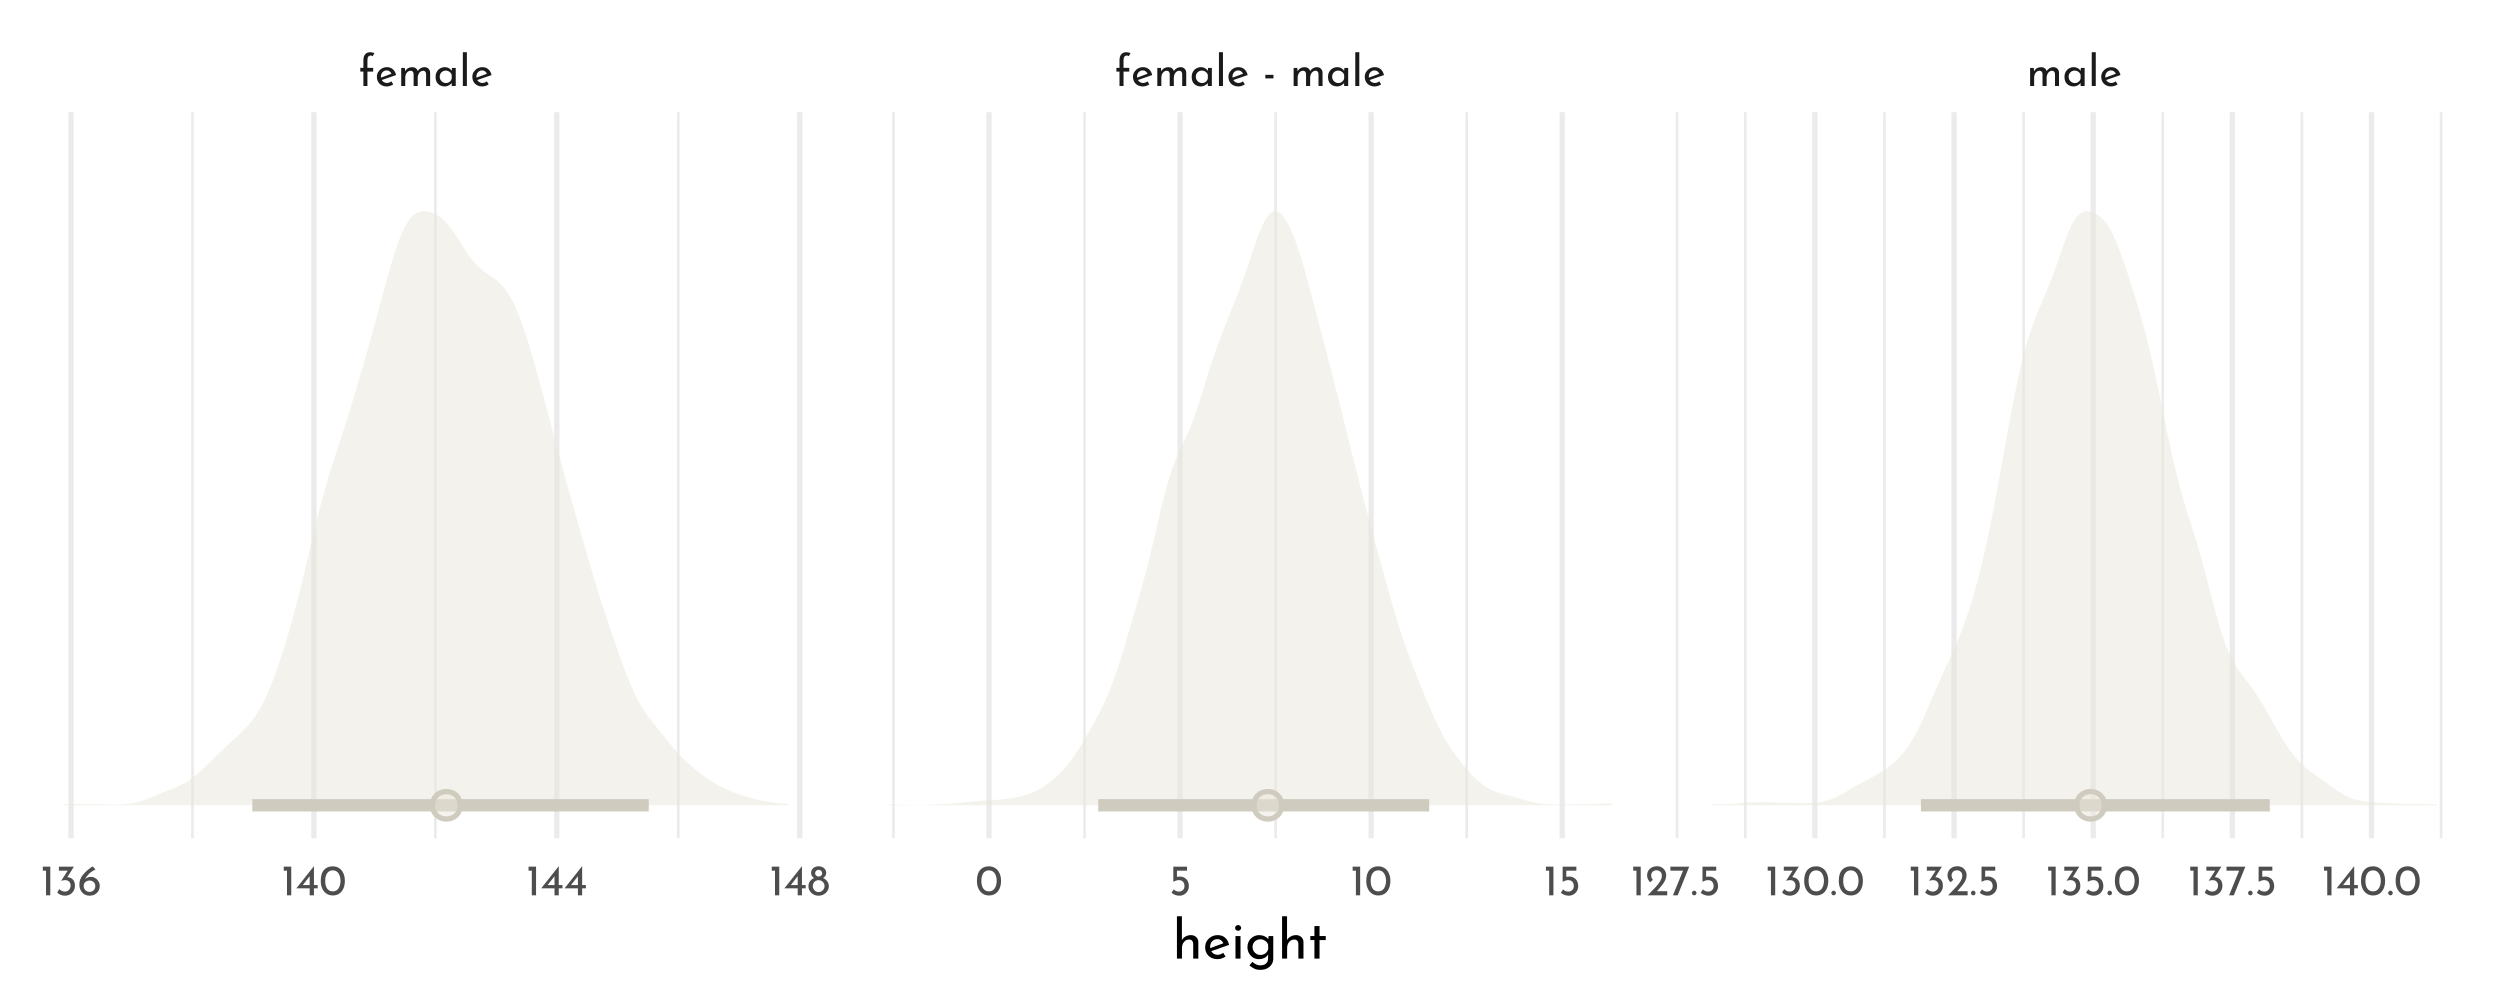 <?xml version="1.0" encoding="UTF-8"?>
<svg xmlns="http://www.w3.org/2000/svg" xmlns:xlink="http://www.w3.org/1999/xlink" width="504pt" height="201pt" viewBox="0 0 504 201" version="1.1">
<defs>
<g>
<symbol overflow="visible" id="glyph0-0">
<path style="stroke:none;" d=""/>
</symbol>
<symbol overflow="visible" id="glyph0-1">
<path style="stroke:none;" d="M 1.016 -2.906 L 0.391 -2.906 L 0.391 -3.656 L 1.016 -3.656 L 1.016 -5.188 C 1.016 -5.707 1.133 -6.109 1.375 -6.391 C 1.613 -6.672 1.961 -6.812 2.422 -6.812 C 2.555 -6.812 2.695 -6.789 2.844 -6.75 C 2.988 -6.719 3.117 -6.664 3.234 -6.594 L 2.875 -6 C 2.789 -6.094 2.664 -6.141 2.5 -6.141 C 2.281 -6.141 2.113 -6.062 2 -5.906 C 1.883 -5.758 1.828 -5.516 1.828 -5.172 L 1.828 -3.656 L 2.984 -3.656 L 2.984 -2.906 L 1.828 -2.906 L 1.828 0 L 1.016 0 Z M 1.016 -2.906 "/>
</symbol>
<symbol overflow="visible" id="glyph0-2">
<path style="stroke:none;" d="M 2.422 -0.609 C 2.723 -0.609 3.02 -0.719 3.312 -0.938 L 3.688 -0.328 C 3.488 -0.191 3.273 -0.086 3.047 -0.016 C 2.828 0.055 2.613 0.094 2.406 0.094 C 2 0.094 1.645 0.008 1.344 -0.156 C 1.039 -0.32 0.805 -0.551 0.641 -0.844 C 0.473 -1.145 0.391 -1.477 0.391 -1.844 C 0.391 -2.207 0.477 -2.535 0.656 -2.828 C 0.844 -3.117 1.086 -3.352 1.391 -3.531 C 1.703 -3.707 2.047 -3.797 2.422 -3.797 C 2.891 -3.797 3.285 -3.656 3.609 -3.375 C 3.93 -3.094 4.148 -2.703 4.266 -2.203 L 1.375 -1.203 C 1.488 -1.016 1.633 -0.867 1.812 -0.766 C 1.988 -0.66 2.191 -0.609 2.422 -0.609 Z M 2.359 -3.141 C 2.023 -3.141 1.75 -3.02 1.531 -2.781 C 1.312 -2.551 1.203 -2.254 1.203 -1.891 C 1.203 -1.805 1.207 -1.738 1.219 -1.688 L 3.328 -2.469 C 3.242 -2.664 3.117 -2.828 2.953 -2.953 C 2.797 -3.078 2.598 -3.141 2.359 -3.141 Z M 2.359 -3.141 "/>
</symbol>
<symbol overflow="visible" id="glyph0-3">
<path style="stroke:none;" d="M 5.391 -3.797 C 5.734 -3.797 6.008 -3.691 6.219 -3.484 C 6.426 -3.285 6.535 -3.023 6.547 -2.703 L 6.547 0 L 5.734 0 L 5.734 -2.406 C 5.711 -2.832 5.52 -3.055 5.156 -3.078 C 4.945 -3.078 4.758 -3.016 4.594 -2.891 C 4.426 -2.766 4.297 -2.598 4.203 -2.391 C 4.109 -2.18 4.055 -1.961 4.047 -1.734 L 4.047 0 L 3.219 0 L 3.219 -2.406 C 3.195 -2.832 3 -3.055 2.625 -3.078 C 2.414 -3.078 2.227 -3.016 2.062 -2.891 C 1.895 -2.766 1.766 -2.598 1.672 -2.391 C 1.578 -2.18 1.531 -1.957 1.531 -1.719 L 1.531 0 L 0.719 0 L 0.719 -3.641 L 1.453 -3.641 L 1.516 -2.953 C 1.648 -3.223 1.836 -3.43 2.078 -3.578 C 2.328 -3.723 2.609 -3.797 2.922 -3.797 C 3.211 -3.797 3.457 -3.723 3.656 -3.578 C 3.852 -3.441 3.984 -3.254 4.047 -3.016 C 4.203 -3.254 4.395 -3.441 4.625 -3.578 C 4.863 -3.723 5.117 -3.797 5.391 -3.797 Z M 5.391 -3.797 "/>
</symbol>
<symbol overflow="visible" id="glyph0-4">
<path style="stroke:none;" d="M 4.453 -3.641 L 4.453 0 L 3.641 0 L 3.641 -0.594 C 3.504 -0.426 3.312 -0.27 3.062 -0.125 C 2.82 0.02 2.547 0.094 2.234 0.094 C 1.891 0.094 1.578 0.02 1.297 -0.125 C 1.016 -0.281 0.789 -0.5 0.625 -0.781 C 0.469 -1.07 0.391 -1.422 0.391 -1.828 C 0.391 -2.223 0.473 -2.566 0.641 -2.859 C 0.805 -3.16 1.031 -3.391 1.312 -3.547 C 1.602 -3.711 1.922 -3.797 2.266 -3.797 C 2.578 -3.797 2.848 -3.727 3.078 -3.594 C 3.305 -3.457 3.492 -3.281 3.641 -3.062 L 3.688 -3.641 Z M 2.453 -0.594 C 2.754 -0.594 3.008 -0.676 3.219 -0.844 C 3.438 -1.008 3.578 -1.234 3.641 -1.516 L 3.641 -2.25 C 3.566 -2.5 3.414 -2.703 3.188 -2.859 C 2.969 -3.023 2.711 -3.109 2.422 -3.109 C 2.211 -3.109 2.016 -3.055 1.828 -2.953 C 1.641 -2.848 1.488 -2.695 1.375 -2.5 C 1.27 -2.312 1.219 -2.098 1.219 -1.859 C 1.219 -1.629 1.273 -1.414 1.391 -1.219 C 1.504 -1.031 1.656 -0.879 1.844 -0.766 C 2.031 -0.648 2.234 -0.594 2.453 -0.594 Z M 2.453 -0.594 "/>
</symbol>
<symbol overflow="visible" id="glyph0-5">
<path style="stroke:none;" d="M 1.531 -6.812 L 1.531 0 L 0.719 0 L 0.719 -6.812 Z M 1.531 -6.812 "/>
</symbol>
<symbol overflow="visible" id="glyph0-6">
<path style="stroke:none;" d=""/>
</symbol>
<symbol overflow="visible" id="glyph0-7">
<path style="stroke:none;" d="M 2.109 -2.25 L 2.109 -1.531 L 0.469 -1.531 L 0.469 -2.25 Z M 2.109 -2.25 "/>
</symbol>
<symbol overflow="visible" id="glyph0-8">
<path style="stroke:none;" d="M 1.984 -5.781 L 1.984 0 L 1.125 0 L 1.125 -4.969 L 0.469 -4.969 L 0.469 -5.781 Z M 1.984 -5.781 "/>
</symbol>
<symbol overflow="visible" id="glyph0-9">
<path style="stroke:none;" d="M 2.516 -3.656 C 2.961 -3.633 3.328 -3.484 3.609 -3.203 C 3.898 -2.922 4.047 -2.492 4.047 -1.922 C 4.047 -1.523 3.953 -1.176 3.766 -0.875 C 3.586 -0.57 3.344 -0.336 3.031 -0.172 C 2.719 -0.004 2.375 0.078 2 0.078 C 1.719 0.078 1.438 0.02 1.156 -0.094 C 0.875 -0.219 0.645 -0.375 0.469 -0.562 L 0.906 -1.266 C 1.02 -1.129 1.176 -1.008 1.375 -0.906 C 1.57 -0.801 1.773 -0.75 1.984 -0.75 C 2.316 -0.75 2.598 -0.859 2.828 -1.078 C 3.055 -1.305 3.172 -1.609 3.172 -1.984 C 3.172 -2.305 3.07 -2.566 2.875 -2.766 C 2.676 -2.961 2.406 -3.062 2.062 -3.062 C 1.812 -3.062 1.562 -3.016 1.312 -2.922 L 1.297 -2.969 L 2.594 -4.969 L 0.812 -4.969 L 0.812 -5.781 L 3.844 -5.781 Z M 2.516 -3.656 "/>
</symbol>
<symbol overflow="visible" id="glyph0-10">
<path style="stroke:none;" d="M 2.688 -3.719 C 2.988 -3.719 3.27 -3.633 3.531 -3.469 C 3.801 -3.312 4.02 -3.094 4.188 -2.812 C 4.352 -2.531 4.438 -2.211 4.438 -1.859 C 4.438 -1.484 4.344 -1.145 4.156 -0.844 C 3.969 -0.551 3.719 -0.32 3.406 -0.156 C 3.094 0 2.758 0.078 2.406 0.078 C 2.02 0.078 1.664 -0.016 1.344 -0.203 C 1.031 -0.398 0.781 -0.672 0.594 -1.016 C 0.414 -1.359 0.328 -1.758 0.328 -2.219 C 0.328 -2.914 0.578 -3.566 1.078 -4.172 C 1.578 -4.773 2.219 -5.332 3 -5.844 L 3.578 -5.219 C 3.047 -4.957 2.602 -4.656 2.25 -4.312 C 1.906 -3.969 1.648 -3.613 1.484 -3.25 C 1.785 -3.562 2.188 -3.719 2.688 -3.719 Z M 2.375 -0.688 C 2.707 -0.688 2.984 -0.797 3.203 -1.016 C 3.43 -1.234 3.547 -1.516 3.547 -1.859 C 3.547 -2.191 3.43 -2.461 3.203 -2.672 C 2.984 -2.879 2.707 -2.984 2.375 -2.984 C 2.164 -2.984 1.969 -2.938 1.781 -2.844 C 1.602 -2.758 1.461 -2.641 1.359 -2.484 C 1.254 -2.328 1.203 -2.16 1.203 -1.984 L 1.203 -1.828 C 1.203 -1.617 1.254 -1.426 1.359 -1.25 C 1.461 -1.082 1.602 -0.945 1.781 -0.844 C 1.969 -0.738 2.164 -0.688 2.375 -0.688 Z M 2.375 -0.688 "/>
</symbol>
<symbol overflow="visible" id="glyph0-11">
<path style="stroke:none;" d="M 4.406 -2.062 L 4.406 -1.406 L 3.656 -1.406 L 3.656 0 L 2.797 0 L 2.797 -1.406 L 0.109 -1.406 L 3.641 -5.859 L 3.656 -5.859 L 3.656 -2.062 Z M 2.797 -2.062 L 2.797 -3.859 L 1.406 -2.062 Z M 2.797 -2.062 "/>
</symbol>
<symbol overflow="visible" id="glyph0-12">
<path style="stroke:none;" d="M 2.75 0.031 C 2.27 0.031 1.848 -0.086 1.484 -0.328 C 1.117 -0.566 0.832 -0.906 0.625 -1.344 C 0.414 -1.789 0.312 -2.316 0.312 -2.922 C 0.312 -3.879 0.523 -4.609 0.953 -5.109 C 1.391 -5.609 1.988 -5.852 2.75 -5.844 C 3.219 -5.844 3.633 -5.723 4 -5.484 C 4.375 -5.254 4.66 -4.914 4.859 -4.469 C 5.066 -4.031 5.172 -3.516 5.172 -2.922 C 5.172 -2.305 5.066 -1.773 4.859 -1.328 C 4.66 -0.891 4.375 -0.551 4 -0.312 C 3.633 -0.082 3.219 0.031 2.75 0.031 Z M 2.734 -0.797 C 3.234 -0.797 3.613 -0.988 3.875 -1.375 C 4.145 -1.758 4.285 -2.281 4.297 -2.938 C 4.285 -3.57 4.145 -4.078 3.875 -4.453 C 3.613 -4.836 3.234 -5.031 2.734 -5.031 C 2.242 -5.031 1.863 -4.836 1.594 -4.453 C 1.332 -4.078 1.203 -3.566 1.203 -2.922 C 1.203 -2.266 1.332 -1.742 1.594 -1.359 C 1.863 -0.984 2.242 -0.797 2.734 -0.797 Z M 2.734 -0.797 "/>
</symbol>
<symbol overflow="visible" id="glyph0-13">
<path style="stroke:none;" d="M 0.25 -1.828 C 0.25 -2.234 0.359 -2.578 0.578 -2.859 C 0.805 -3.148 1.07 -3.359 1.375 -3.484 C 1.188 -3.609 1.039 -3.754 0.938 -3.922 C 0.832 -4.086 0.781 -4.289 0.781 -4.531 C 0.781 -4.781 0.844 -5.004 0.969 -5.203 C 1.102 -5.41 1.285 -5.57 1.516 -5.688 C 1.742 -5.801 2.004 -5.859 2.297 -5.859 C 2.578 -5.859 2.832 -5.801 3.062 -5.688 C 3.301 -5.57 3.488 -5.414 3.625 -5.219 C 3.758 -5.02 3.828 -4.801 3.828 -4.562 C 3.828 -4.312 3.773 -4.102 3.672 -3.938 C 3.566 -3.77 3.41 -3.617 3.203 -3.484 C 3.523 -3.348 3.797 -3.133 4.016 -2.844 C 4.242 -2.562 4.359 -2.223 4.359 -1.828 C 4.359 -1.492 4.266 -1.18 4.078 -0.891 C 3.898 -0.598 3.648 -0.363 3.328 -0.188 C 3.016 -0.008 2.664 0.078 2.281 0.078 C 1.906 0.078 1.562 -0.008 1.25 -0.188 C 0.938 -0.363 0.691 -0.598 0.516 -0.891 C 0.336 -1.18 0.25 -1.492 0.25 -1.828 Z M 1.594 -4.438 C 1.594 -4.25 1.664 -4.094 1.812 -3.969 C 1.957 -3.844 2.125 -3.781 2.312 -3.781 C 2.5 -3.781 2.66 -3.844 2.797 -3.969 C 2.941 -4.094 3.016 -4.25 3.016 -4.438 C 3.016 -4.633 2.945 -4.801 2.812 -4.938 C 2.676 -5.07 2.508 -5.141 2.312 -5.141 C 2.113 -5.141 1.941 -5.07 1.797 -4.938 C 1.66 -4.801 1.594 -4.633 1.594 -4.438 Z M 1.125 -1.859 C 1.125 -1.648 1.176 -1.453 1.281 -1.266 C 1.383 -1.078 1.523 -0.926 1.703 -0.812 C 1.879 -0.707 2.07 -0.656 2.281 -0.656 C 2.5 -0.656 2.703 -0.707 2.891 -0.812 C 3.078 -0.926 3.223 -1.078 3.328 -1.266 C 3.441 -1.453 3.5 -1.648 3.5 -1.859 C 3.5 -2.078 3.445 -2.273 3.344 -2.453 C 3.238 -2.641 3.094 -2.785 2.906 -2.891 C 2.719 -3.004 2.52 -3.062 2.312 -3.062 C 2.094 -3.062 1.891 -3.008 1.703 -2.906 C 1.523 -2.801 1.383 -2.656 1.281 -2.469 C 1.176 -2.281 1.125 -2.078 1.125 -1.859 Z M 1.125 -1.859 "/>
</symbol>
<symbol overflow="visible" id="glyph0-14">
<path style="stroke:none;" d="M 2.266 -3.781 C 2.641 -3.781 2.961 -3.691 3.234 -3.516 C 3.516 -3.348 3.723 -3.125 3.859 -2.844 C 4.004 -2.562 4.078 -2.242 4.078 -1.891 C 4.078 -1.523 3.992 -1.191 3.828 -0.891 C 3.66 -0.598 3.43 -0.363 3.141 -0.188 C 2.848 -0.008 2.52 0.078 2.156 0.078 C 1.852 0.078 1.555 0.02 1.266 -0.094 C 0.984 -0.207 0.754 -0.352 0.578 -0.531 L 1.031 -1.203 C 1.145 -1.066 1.297 -0.957 1.484 -0.875 C 1.68 -0.789 1.879 -0.75 2.078 -0.75 C 2.398 -0.75 2.664 -0.852 2.875 -1.062 C 3.082 -1.27 3.188 -1.535 3.188 -1.859 C 3.188 -2.223 3.086 -2.516 2.891 -2.734 C 2.703 -2.953 2.426 -3.062 2.062 -3.062 C 1.863 -3.062 1.676 -3.031 1.5 -2.969 C 1.32 -2.914 1.133 -2.836 0.938 -2.734 L 0.938 -5.781 L 3.703 -5.781 L 3.703 -4.969 L 1.672 -4.969 L 1.672 -3.719 C 1.859 -3.758 2.055 -3.781 2.266 -3.781 Z M 2.266 -3.781 "/>
</symbol>
<symbol overflow="visible" id="glyph0-15">
<path style="stroke:none;" d="M 4.422 -0.828 L 4.422 0 L 0.469 0 L 0.766 -0.297 C 1.359 -0.891 1.82 -1.367 2.156 -1.734 C 2.5 -2.109 2.781 -2.484 3 -2.859 C 3.227 -3.242 3.344 -3.602 3.344 -3.938 C 3.344 -4.301 3.234 -4.578 3.016 -4.766 C 2.805 -4.953 2.551 -5.047 2.25 -5.047 C 2.008 -5.047 1.805 -4.992 1.641 -4.891 C 1.484 -4.785 1.367 -4.656 1.297 -4.5 C 1.223 -4.352 1.188 -4.207 1.188 -4.062 C 1.188 -3.688 1.301 -3.375 1.531 -3.125 L 1.016 -2.656 C 0.816 -2.77 0.656 -2.969 0.531 -3.25 C 0.414 -3.531 0.359 -3.789 0.359 -4.031 C 0.359 -4.352 0.438 -4.656 0.594 -4.938 C 0.758 -5.219 0.992 -5.441 1.297 -5.609 C 1.609 -5.773 1.973 -5.859 2.391 -5.859 C 2.742 -5.859 3.062 -5.773 3.344 -5.609 C 3.625 -5.441 3.836 -5.219 3.984 -4.938 C 4.141 -4.656 4.219 -4.348 4.219 -4.016 C 4.219 -3.68 4.141 -3.344 3.984 -3 C 3.828 -2.664 3.629 -2.352 3.391 -2.062 C 3.16 -1.77 2.852 -1.406 2.469 -0.969 L 2.344 -0.828 Z M 4.422 -0.828 "/>
</symbol>
<symbol overflow="visible" id="glyph0-16">
<path style="stroke:none;" d="M 4.062 -5.781 L 1.734 0 L 0.781 0 L 2.812 -4.969 L 0.266 -4.969 L 0.266 -5.781 Z M 4.062 -5.781 "/>
</symbol>
<symbol overflow="visible" id="glyph0-17">
<path style="stroke:none;" d="M 0.297 -0.469 C 0.297 -0.594 0.344 -0.703 0.438 -0.797 C 0.531 -0.891 0.641 -0.938 0.766 -0.938 C 0.879 -0.938 0.984 -0.891 1.078 -0.797 C 1.172 -0.703 1.219 -0.594 1.219 -0.469 C 1.219 -0.332 1.172 -0.219 1.078 -0.125 C 0.984 -0.039 0.879 0 0.766 0 C 0.641 0 0.531 -0.039 0.438 -0.125 C 0.344 -0.219 0.297 -0.332 0.297 -0.469 Z M 0.297 -0.469 "/>
</symbol>
<symbol overflow="visible" id="glyph1-0">
<path style="stroke:none;" d=""/>
</symbol>
<symbol overflow="visible" id="glyph1-1">
<path style="stroke:none;" d="M 3.719 -4.734 C 4.145 -4.734 4.492 -4.602 4.766 -4.344 C 5.047 -4.094 5.191 -3.766 5.203 -3.359 L 5.203 0 L 4.172 0 L 4.172 -3.016 C 4.148 -3.273 4.07 -3.477 3.938 -3.625 C 3.801 -3.77 3.594 -3.844 3.312 -3.844 C 3.051 -3.844 2.812 -3.77 2.594 -3.625 C 2.383 -3.477 2.219 -3.273 2.094 -3.016 C 1.969 -2.754 1.906 -2.461 1.906 -2.141 L 1.906 0 L 0.891 0 L 0.891 -8.531 L 1.891 -8.531 L 1.891 -3.734 C 2.055 -4.035 2.301 -4.273 2.625 -4.453 C 2.945 -4.641 3.312 -4.734 3.719 -4.734 Z M 3.719 -4.734 "/>
</symbol>
<symbol overflow="visible" id="glyph1-2">
<path style="stroke:none;" d="M 3.031 -0.766 C 3.406 -0.766 3.773 -0.898 4.141 -1.172 L 4.609 -0.406 C 4.367 -0.25 4.109 -0.125 3.828 -0.031 C 3.547 0.062 3.27 0.109 3 0.109 C 2.5 0.109 2.055 0.004 1.672 -0.203 C 1.297 -0.41 1.004 -0.695 0.797 -1.062 C 0.598 -1.426 0.5 -1.844 0.5 -2.312 C 0.5 -2.758 0.609 -3.164 0.828 -3.531 C 1.055 -3.906 1.363 -4.195 1.75 -4.406 C 2.133 -4.625 2.562 -4.734 3.031 -4.734 C 3.625 -4.734 4.117 -4.562 4.516 -4.219 C 4.91 -3.875 5.18 -3.391 5.328 -2.766 L 1.734 -1.5 C 1.859 -1.27 2.031 -1.086 2.25 -0.953 C 2.477 -0.828 2.738 -0.766 3.031 -0.766 Z M 2.953 -3.922 C 2.535 -3.922 2.188 -3.773 1.906 -3.484 C 1.633 -3.191 1.5 -2.816 1.5 -2.359 C 1.5 -2.254 1.504 -2.172 1.516 -2.109 L 4.172 -3.094 C 4.055 -3.344 3.898 -3.539 3.703 -3.688 C 3.504 -3.844 3.254 -3.922 2.953 -3.922 Z M 2.953 -3.922 "/>
</symbol>
<symbol overflow="visible" id="glyph1-3">
<path style="stroke:none;" d="M 1.906 -4.547 L 1.906 0 L 0.891 0 L 0.891 -4.547 Z M 0.812 -6.188 C 0.812 -6.344 0.875 -6.477 1 -6.594 C 1.125 -6.707 1.266 -6.766 1.422 -6.766 C 1.586 -6.766 1.727 -6.707 1.844 -6.594 C 1.969 -6.477 2.031 -6.344 2.031 -6.188 C 2.031 -6.02 1.969 -5.879 1.844 -5.766 C 1.727 -5.66 1.586 -5.609 1.422 -5.609 C 1.266 -5.609 1.125 -5.66 1 -5.766 C 0.875 -5.879 0.812 -6.02 0.812 -6.188 Z M 0.812 -6.188 "/>
</symbol>
<symbol overflow="visible" id="glyph1-4">
<path style="stroke:none;" d="M 5.703 -4.547 L 5.703 0.031 C 5.703 0.445 5.594 0.82 5.375 1.156 C 5.164 1.5 4.863 1.77 4.469 1.969 C 4.082 2.164 3.625 2.266 3.094 2.266 C 2.625 2.266 2.223 2.188 1.891 2.031 C 1.555 1.875 1.223 1.648 0.891 1.359 L 1.5 0.656 C 1.75 0.883 2 1.055 2.25 1.172 C 2.5 1.297 2.77 1.359 3.062 1.359 C 3.57 1.359 3.961 1.238 4.234 1 C 4.516 0.758 4.656 0.43 4.656 0.016 L 4.672 -0.844 C 4.504 -0.551 4.254 -0.316 3.922 -0.141 C 3.598 0.023 3.227 0.109 2.812 0.109 C 2.383 0.109 1.992 0.004 1.641 -0.203 C 1.297 -0.422 1.02 -0.711 0.812 -1.078 C 0.602 -1.441 0.5 -1.848 0.5 -2.297 C 0.5 -2.754 0.602 -3.172 0.812 -3.547 C 1.031 -3.922 1.32 -4.211 1.688 -4.422 C 2.062 -4.629 2.457 -4.734 2.875 -4.734 C 3.258 -4.734 3.613 -4.656 3.938 -4.5 C 4.27 -4.352 4.52 -4.16 4.688 -3.922 L 4.766 -4.547 Z M 3.109 -0.734 C 3.492 -0.734 3.828 -0.836 4.109 -1.047 C 4.398 -1.266 4.586 -1.547 4.672 -1.891 L 4.672 -2.797 C 4.566 -3.117 4.367 -3.379 4.078 -3.578 C 3.797 -3.785 3.473 -3.891 3.109 -3.891 C 2.66 -3.891 2.285 -3.742 1.984 -3.453 C 1.68 -3.16 1.531 -2.785 1.531 -2.328 C 1.531 -2.035 1.598 -1.77 1.734 -1.531 C 1.879 -1.289 2.07 -1.098 2.312 -0.953 C 2.551 -0.805 2.816 -0.734 3.109 -0.734 Z M 3.109 -0.734 "/>
</symbol>
<symbol overflow="visible" id="glyph1-5">
<path style="stroke:none;" d="M 2.359 -6.562 L 2.359 -4.547 L 3.609 -4.547 L 3.609 -3.734 L 2.359 -3.734 L 2.359 0 L 1.328 0 L 1.328 -3.734 L 0.5 -3.734 L 0.5 -4.547 L 1.328 -4.547 L 1.328 -6.562 Z M 2.359 -6.562 "/>
</symbol>
</g>
<clipPath id="clip1">
  <path d="M 38 22.625 L 40 22.625 L 40 169 L 38 169 Z M 38 22.625 "/>
</clipPath>
<clipPath id="clip2">
  <path d="M 87 22.625 L 89 22.625 L 89 169 L 87 169 Z M 87 22.625 "/>
</clipPath>
<clipPath id="clip3">
  <path d="M 136 22.625 L 138 22.625 L 138 169 L 136 169 Z M 136 22.625 "/>
</clipPath>
<clipPath id="clip4">
  <path d="M 13 22.625 L 15 22.625 L 15 169 L 13 169 Z M 13 22.625 "/>
</clipPath>
<clipPath id="clip5">
  <path d="M 62 22.625 L 64 22.625 L 64 169 L 62 169 Z M 62 22.625 "/>
</clipPath>
<clipPath id="clip6">
  <path d="M 111 22.625 L 113 22.625 L 113 169 L 111 169 Z M 111 22.625 "/>
</clipPath>
<clipPath id="clip7">
  <path d="M 160 22.625 L 162 22.625 L 162 169 L 160 169 Z M 160 22.625 "/>
</clipPath>
<clipPath id="clip8">
  <path d="M 179 22.625 L 181 22.625 L 181 169 L 179 169 Z M 179 22.625 "/>
</clipPath>
<clipPath id="clip9">
  <path d="M 218 22.625 L 219 22.625 L 219 169 L 218 169 Z M 218 22.625 "/>
</clipPath>
<clipPath id="clip10">
  <path d="M 256 22.625 L 258 22.625 L 258 169 L 256 169 Z M 256 22.625 "/>
</clipPath>
<clipPath id="clip11">
  <path d="M 295 22.625 L 296 22.625 L 296 169 L 295 169 Z M 295 22.625 "/>
</clipPath>
<clipPath id="clip12">
  <path d="M 198 22.625 L 200 22.625 L 200 169 L 198 169 Z M 198 22.625 "/>
</clipPath>
<clipPath id="clip13">
  <path d="M 237 22.625 L 239 22.625 L 239 169 L 237 169 Z M 237 22.625 "/>
</clipPath>
<clipPath id="clip14">
  <path d="M 275 22.625 L 277 22.625 L 277 169 L 275 169 Z M 275 22.625 "/>
</clipPath>
<clipPath id="clip15">
  <path d="M 314 22.625 L 316 22.625 L 316 169 L 314 169 Z M 314 22.625 "/>
</clipPath>
<clipPath id="clip16">
  <path d="M 351 22.625 L 353 22.625 L 353 169 L 351 169 Z M 351 22.625 "/>
</clipPath>
<clipPath id="clip17">
  <path d="M 379 22.625 L 381 22.625 L 381 169 L 379 169 Z M 379 22.625 "/>
</clipPath>
<clipPath id="clip18">
  <path d="M 407 22.625 L 409 22.625 L 409 169 L 407 169 Z M 407 22.625 "/>
</clipPath>
<clipPath id="clip19">
  <path d="M 435 22.625 L 437 22.625 L 437 169 L 435 169 Z M 435 22.625 "/>
</clipPath>
<clipPath id="clip20">
  <path d="M 463 22.625 L 465 22.625 L 465 169 L 463 169 Z M 463 22.625 "/>
</clipPath>
<clipPath id="clip21">
  <path d="M 491 22.625 L 493 22.625 L 493 169 L 491 169 Z M 491 22.625 "/>
</clipPath>
<clipPath id="clip22">
  <path d="M 337.828 22.625 L 339 22.625 L 339 169 L 337.828 169 Z M 337.828 22.625 "/>
</clipPath>
<clipPath id="clip23">
  <path d="M 365 22.625 L 367 22.625 L 367 169 L 365 169 Z M 365 22.625 "/>
</clipPath>
<clipPath id="clip24">
  <path d="M 393 22.625 L 395 22.625 L 395 169 L 393 169 Z M 393 22.625 "/>
</clipPath>
<clipPath id="clip25">
  <path d="M 421 22.625 L 423 22.625 L 423 169 L 421 169 Z M 421 22.625 "/>
</clipPath>
<clipPath id="clip26">
  <path d="M 449 22.625 L 451 22.625 L 451 169 L 449 169 Z M 449 22.625 "/>
</clipPath>
<clipPath id="clip27">
  <path d="M 477 22.625 L 479 22.625 L 479 169 L 477 169 Z M 477 22.625 "/>
</clipPath>
</defs>
<g id="surface1010">
<rect x="0" y="0" width="504" height="201" style="fill:rgb(100%,100%,100%);fill-opacity:1;stroke:none;"/>
<g clip-path="url(#clip1)" clip-rule="nonzero">
<path style="fill:none;stroke-width:0.533;stroke-linecap:butt;stroke-linejoin:round;stroke:rgb(92.157%,92.157%,92.157%);stroke-opacity:1;stroke-miterlimit:10;" d="M 38.801 169 L 38.801 22.625 "/>
</g>
<g clip-path="url(#clip2)" clip-rule="nonzero">
<path style="fill:none;stroke-width:0.533;stroke-linecap:butt;stroke-linejoin:round;stroke:rgb(92.157%,92.157%,92.157%);stroke-opacity:1;stroke-miterlimit:10;" d="M 87.77 169 L 87.77 22.625 "/>
</g>
<g clip-path="url(#clip3)" clip-rule="nonzero">
<path style="fill:none;stroke-width:0.533;stroke-linecap:butt;stroke-linejoin:round;stroke:rgb(92.157%,92.157%,92.157%);stroke-opacity:1;stroke-miterlimit:10;" d="M 136.742 169 L 136.742 22.625 "/>
</g>
<g clip-path="url(#clip4)" clip-rule="nonzero">
<path style="fill:none;stroke-width:1.067;stroke-linecap:butt;stroke-linejoin:round;stroke:rgb(92.157%,92.157%,92.157%);stroke-opacity:1;stroke-miterlimit:10;" d="M 14.312 169 L 14.312 22.625 "/>
</g>
<g clip-path="url(#clip5)" clip-rule="nonzero">
<path style="fill:none;stroke-width:1.067;stroke-linecap:butt;stroke-linejoin:round;stroke:rgb(92.157%,92.157%,92.157%);stroke-opacity:1;stroke-miterlimit:10;" d="M 63.285 169 L 63.285 22.625 "/>
</g>
<g clip-path="url(#clip6)" clip-rule="nonzero">
<path style="fill:none;stroke-width:1.067;stroke-linecap:butt;stroke-linejoin:round;stroke:rgb(92.157%,92.157%,92.157%);stroke-opacity:1;stroke-miterlimit:10;" d="M 112.254 169 L 112.254 22.625 "/>
</g>
<g clip-path="url(#clip7)" clip-rule="nonzero">
<path style="fill:none;stroke-width:1.067;stroke-linecap:butt;stroke-linejoin:round;stroke:rgb(92.157%,92.157%,92.157%);stroke-opacity:1;stroke-miterlimit:10;" d="M 161.227 169 L 161.227 22.625 "/>
</g>
<path style=" stroke:none;fill-rule:nonzero;fill:rgb(91.373%,89.804%,85.098%);fill-opacity:0.502;" d="M 12.785 162.133 L 13.074 162.129 L 13.367 162.125 L 13.66 162.125 L 14.246 162.117 L 15.121 162.117 L 15.414 162.113 L 16.875 162.113 L 17.168 162.117 L 17.75 162.117 L 18.043 162.121 L 18.336 162.121 L 18.629 162.125 L 18.918 162.125 L 19.504 162.133 L 19.797 162.141 L 20.09 162.145 L 20.379 162.148 L 20.965 162.164 L 21.258 162.168 L 21.551 162.176 L 21.84 162.18 L 22.133 162.184 L 22.426 162.191 L 22.719 162.191 L 23.008 162.195 L 23.301 162.195 L 23.594 162.191 L 24.18 162.176 L 24.469 162.164 L 24.762 162.148 L 25.055 162.129 L 25.348 162.105 L 25.641 162.078 L 25.93 162.043 L 26.516 161.957 L 26.809 161.906 L 27.102 161.848 L 27.391 161.781 L 27.684 161.711 L 27.977 161.633 L 28.27 161.551 L 28.562 161.461 L 28.852 161.367 L 29.145 161.266 L 29.438 161.16 L 29.73 161.051 L 30.023 160.938 L 30.312 160.824 L 30.605 160.703 L 30.898 160.586 L 31.191 160.465 L 31.484 160.34 L 31.773 160.219 L 32.359 159.977 L 32.945 159.742 L 33.234 159.625 L 33.527 159.508 L 34.113 159.281 L 34.406 159.164 L 34.695 159.047 L 34.988 158.93 L 35.281 158.809 L 35.574 158.684 L 35.867 158.555 L 36.156 158.418 L 36.449 158.273 L 36.742 158.125 L 37.035 157.965 L 37.324 157.801 L 37.617 157.625 L 37.91 157.438 L 38.203 157.242 L 38.496 157.035 L 38.785 156.82 L 39.078 156.598 L 39.371 156.367 L 39.664 156.125 L 39.957 155.875 L 40.246 155.617 L 40.539 155.355 L 40.832 155.09 L 41.125 154.816 L 41.418 154.539 L 41.707 154.258 L 42.293 153.688 L 42.879 153.109 L 43.168 152.82 L 43.461 152.535 L 43.754 152.246 L 44.34 151.676 L 44.629 151.395 L 45.215 150.84 L 45.508 150.566 L 45.801 150.297 L 46.09 150.027 L 46.383 149.758 L 46.676 149.496 L 47.262 148.965 L 47.551 148.699 L 47.844 148.434 L 48.137 148.164 L 48.43 147.887 L 48.723 147.605 L 49.012 147.32 L 49.305 147.023 L 49.598 146.715 L 49.891 146.395 L 50.18 146.055 L 50.473 145.703 L 50.766 145.336 L 51.059 144.945 L 51.352 144.535 L 51.641 144.102 L 51.934 143.645 L 52.227 143.16 L 52.52 142.652 L 52.812 142.113 L 53.102 141.551 L 53.395 140.961 L 53.688 140.34 L 53.98 139.691 L 54.273 139.012 L 54.562 138.309 L 54.855 137.574 L 55.148 136.816 L 55.441 136.035 L 55.734 135.227 L 56.023 134.395 L 56.316 133.539 L 56.609 132.66 L 56.902 131.758 L 57.195 130.836 L 57.484 129.891 L 57.777 128.926 L 58.07 127.941 L 58.363 126.93 L 58.656 125.898 L 58.945 124.844 L 59.238 123.77 L 59.531 122.672 L 59.824 121.555 L 60.117 120.414 L 60.406 119.254 L 60.699 118.074 L 60.992 116.879 L 61.285 115.672 L 61.578 114.453 L 61.867 113.223 L 62.453 110.754 L 62.746 109.523 L 63.039 108.297 L 63.328 107.086 L 63.621 105.883 L 63.914 104.699 L 64.207 103.539 L 64.496 102.402 L 64.789 101.293 L 65.082 100.207 L 65.375 99.145 L 65.668 98.113 L 65.957 97.102 L 66.25 96.117 L 66.543 95.16 L 66.836 94.219 L 67.129 93.293 L 67.418 92.379 L 67.711 91.473 L 68.59 88.789 L 68.879 87.895 L 69.172 86.996 L 69.465 86.086 L 69.758 85.172 L 70.051 84.25 L 70.34 83.316 L 70.633 82.375 L 70.926 81.418 L 71.219 80.457 L 71.512 79.484 L 71.801 78.504 L 72.094 77.516 L 72.387 76.52 L 72.68 75.52 L 72.973 74.508 L 73.262 73.492 L 73.555 72.469 L 73.848 71.441 L 74.141 70.406 L 74.434 69.367 L 74.723 68.32 L 75.016 67.266 L 75.309 66.203 L 75.602 65.137 L 75.895 64.066 L 76.184 62.988 L 76.477 61.91 L 77.062 59.746 L 77.355 58.668 L 77.645 57.598 L 77.938 56.535 L 78.23 55.488 L 78.523 54.457 L 78.812 53.449 L 79.105 52.469 L 79.398 51.523 L 79.691 50.609 L 79.984 49.734 L 80.273 48.902 L 80.566 48.113 L 80.859 47.383 L 81.152 46.707 L 81.445 46.086 L 81.734 45.516 L 82.027 45.004 L 82.32 44.547 L 82.613 44.141 L 82.906 43.793 L 83.195 43.5 L 83.488 43.254 L 83.781 43.051 L 84.074 42.891 L 84.367 42.766 L 84.656 42.676 L 84.949 42.617 L 85.242 42.59 L 85.535 42.586 L 85.828 42.602 L 86.117 42.637 L 86.41 42.695 L 86.703 42.766 L 86.996 42.855 L 87.289 42.965 L 87.578 43.09 L 87.871 43.234 L 88.164 43.398 L 88.457 43.582 L 88.75 43.785 L 89.039 44.012 L 89.332 44.266 L 89.625 44.543 L 89.918 44.844 L 90.211 45.168 L 90.5 45.516 L 90.793 45.883 L 91.086 46.277 L 91.379 46.688 L 91.668 47.117 L 91.961 47.559 L 92.254 48.012 L 92.547 48.469 L 92.84 48.93 L 93.129 49.391 L 93.422 49.852 L 93.715 50.301 L 94.008 50.742 L 94.301 51.168 L 94.59 51.582 L 94.883 51.98 L 95.176 52.359 L 95.469 52.715 L 95.762 53.051 L 96.051 53.367 L 96.344 53.66 L 96.637 53.941 L 96.93 54.199 L 97.223 54.445 L 97.512 54.672 L 97.805 54.891 L 98.098 55.098 L 98.391 55.301 L 98.684 55.496 L 98.973 55.695 L 99.266 55.895 L 99.559 56.102 L 99.852 56.32 L 100.145 56.551 L 100.434 56.797 L 100.727 57.059 L 101.02 57.348 L 101.312 57.656 L 101.605 58 L 101.895 58.375 L 102.188 58.781 L 102.48 59.219 L 102.773 59.695 L 103.066 60.207 L 103.355 60.754 L 103.648 61.352 L 103.941 61.984 L 104.234 62.656 L 104.527 63.367 L 104.816 64.113 L 105.109 64.895 L 105.402 65.707 L 105.695 66.562 L 105.984 67.445 L 106.277 68.359 L 106.57 69.297 L 106.863 70.258 L 107.156 71.242 L 107.445 72.246 L 107.738 73.273 L 108.031 74.312 L 108.324 75.367 L 108.617 76.43 L 108.906 77.508 L 109.199 78.59 L 109.492 79.68 L 109.785 80.777 L 110.078 81.879 L 110.367 82.984 L 110.66 84.086 L 111.246 86.297 L 111.539 87.398 L 111.828 88.496 L 112.121 89.59 L 112.414 90.68 L 112.707 91.762 L 113 92.84 L 113.289 93.914 L 113.582 94.98 L 113.875 96.043 L 114.168 97.098 L 114.461 98.148 L 114.75 99.191 L 115.043 100.234 L 115.336 101.273 L 115.629 102.309 L 115.922 103.34 L 116.211 104.371 L 116.504 105.398 L 116.797 106.43 L 117.383 108.477 L 117.672 109.5 L 117.965 110.516 L 118.258 111.527 L 118.551 112.535 L 118.844 113.535 L 119.133 114.527 L 119.426 115.512 L 119.719 116.484 L 120.012 117.449 L 120.301 118.398 L 120.594 119.336 L 120.887 120.266 L 121.18 121.184 L 121.473 122.09 L 121.762 122.984 L 122.055 123.871 L 122.348 124.746 L 122.641 125.617 L 122.934 126.48 L 123.223 127.34 L 123.516 128.195 L 123.809 129.043 L 124.102 129.887 L 124.395 130.723 L 124.684 131.555 L 124.977 132.379 L 125.27 133.195 L 125.562 134 L 125.855 134.793 L 126.145 135.566 L 126.438 136.324 L 126.73 137.059 L 127.023 137.77 L 127.316 138.457 L 127.605 139.121 L 127.898 139.754 L 128.191 140.359 L 128.484 140.934 L 128.777 141.48 L 129.066 142 L 129.359 142.492 L 129.652 142.965 L 129.945 143.414 L 130.238 143.844 L 130.527 144.254 L 130.82 144.648 L 131.113 145.035 L 131.406 145.414 L 131.699 145.781 L 131.988 146.148 L 132.574 146.875 L 132.867 147.234 L 133.156 147.598 L 133.449 147.957 L 133.742 148.32 L 134.328 149.039 L 134.617 149.398 L 135.203 150.109 L 135.496 150.457 L 135.789 150.801 L 136.078 151.137 L 136.371 151.469 L 136.664 151.793 L 136.957 152.109 L 137.25 152.418 L 137.539 152.719 L 137.832 153.012 L 138.125 153.301 L 138.418 153.578 L 138.711 153.852 L 139 154.117 L 139.293 154.379 L 139.586 154.633 L 139.879 154.883 L 140.172 155.125 L 140.461 155.367 L 140.754 155.602 L 141.34 156.055 L 141.633 156.273 L 141.922 156.488 L 142.508 156.902 L 143.094 157.293 L 143.383 157.48 L 143.676 157.66 L 143.969 157.836 L 144.262 158.008 L 144.555 158.172 L 144.844 158.332 L 145.137 158.488 L 145.43 158.637 L 145.723 158.781 L 146.016 158.922 L 146.305 159.055 L 146.598 159.188 L 146.891 159.316 L 147.184 159.438 L 147.473 159.559 L 147.766 159.676 L 148.059 159.785 L 148.352 159.898 L 148.645 160.004 L 148.934 160.105 L 149.227 160.207 L 149.812 160.402 L 150.105 160.496 L 150.395 160.586 L 151.273 160.844 L 151.566 160.922 L 151.855 161 L 152.148 161.078 L 152.441 161.152 L 153.027 161.293 L 153.316 161.359 L 153.609 161.422 L 154.195 161.539 L 154.488 161.594 L 154.777 161.645 L 155.07 161.691 L 155.656 161.777 L 155.949 161.816 L 156.238 161.852 L 156.824 161.914 L 157.117 161.941 L 157.41 161.965 L 157.699 161.988 L 157.992 162.008 L 158.285 162.031 L 158.578 162.047 L 158.871 162.066 L 158.871 162.348 L 12.785 162.348 Z M 12.785 162.133 "/>
<path style="fill:none;stroke-width:2.488;stroke-linecap:butt;stroke-linejoin:round;stroke:rgb(81.176%,79.608%,74.902%);stroke-opacity:1;stroke-miterlimit:10;" d="M 50.867 162.348 L 130.789 162.348 "/>
<path style="fill-rule:nonzero;fill:rgb(91.373%,89.804%,85.098%);fill-opacity:0.502;stroke-width:1.063;stroke-linecap:round;stroke-linejoin:round;stroke:rgb(81.176%,79.608%,74.902%);stroke-opacity:1;stroke-miterlimit:10;" d="M 92.758 162.348 C 92.758 166.039 87.215 166.039 87.215 162.348 C 87.215 158.652 92.758 158.652 92.758 162.348 "/>
<g clip-path="url(#clip8)" clip-rule="nonzero">
<path style="fill:none;stroke-width:0.533;stroke-linecap:butt;stroke-linejoin:round;stroke:rgb(92.157%,92.157%,92.157%);stroke-opacity:1;stroke-miterlimit:10;" d="M 180.125 169 L 180.125 22.625 "/>
</g>
<g clip-path="url(#clip9)" clip-rule="nonzero">
<path style="fill:none;stroke-width:0.533;stroke-linecap:butt;stroke-linejoin:round;stroke:rgb(92.157%,92.157%,92.157%);stroke-opacity:1;stroke-miterlimit:10;" d="M 218.645 169 L 218.645 22.625 "/>
</g>
<g clip-path="url(#clip10)" clip-rule="nonzero">
<path style="fill:none;stroke-width:0.533;stroke-linecap:butt;stroke-linejoin:round;stroke:rgb(92.157%,92.157%,92.157%);stroke-opacity:1;stroke-miterlimit:10;" d="M 257.164 169 L 257.164 22.625 "/>
</g>
<g clip-path="url(#clip11)" clip-rule="nonzero">
<path style="fill:none;stroke-width:0.533;stroke-linecap:butt;stroke-linejoin:round;stroke:rgb(92.157%,92.157%,92.157%);stroke-opacity:1;stroke-miterlimit:10;" d="M 295.684 169 L 295.684 22.625 "/>
</g>
<g clip-path="url(#clip12)" clip-rule="nonzero">
<path style="fill:none;stroke-width:1.067;stroke-linecap:butt;stroke-linejoin:round;stroke:rgb(92.157%,92.157%,92.157%);stroke-opacity:1;stroke-miterlimit:10;" d="M 199.383 169 L 199.383 22.625 "/>
</g>
<g clip-path="url(#clip13)" clip-rule="nonzero">
<path style="fill:none;stroke-width:1.067;stroke-linecap:butt;stroke-linejoin:round;stroke:rgb(92.157%,92.157%,92.157%);stroke-opacity:1;stroke-miterlimit:10;" d="M 237.902 169 L 237.902 22.625 "/>
</g>
<g clip-path="url(#clip14)" clip-rule="nonzero">
<path style="fill:none;stroke-width:1.067;stroke-linecap:butt;stroke-linejoin:round;stroke:rgb(92.157%,92.157%,92.157%);stroke-opacity:1;stroke-miterlimit:10;" d="M 276.422 169 L 276.422 22.625 "/>
</g>
<g clip-path="url(#clip15)" clip-rule="nonzero">
<path style="fill:none;stroke-width:1.067;stroke-linecap:butt;stroke-linejoin:round;stroke:rgb(92.157%,92.157%,92.157%);stroke-opacity:1;stroke-miterlimit:10;" d="M 314.941 169 L 314.941 22.625 "/>
</g>
<path style=" stroke:none;fill-rule:nonzero;fill:rgb(91.373%,89.804%,85.098%);fill-opacity:0.502;" d="M 178.957 162.176 L 179.25 162.176 L 179.543 162.18 L 179.832 162.184 L 180.125 162.188 L 181.004 162.211 L 181.293 162.219 L 181.586 162.23 L 181.879 162.238 L 182.172 162.25 L 182.465 162.258 L 182.754 162.266 L 183.34 162.281 L 183.633 162.285 L 183.926 162.293 L 184.215 162.297 L 185.387 162.297 L 185.676 162.293 L 185.969 162.285 L 186.262 162.281 L 186.555 162.27 L 186.848 162.262 L 187.137 162.25 L 188.016 162.215 L 188.309 162.199 L 188.598 162.184 L 189.184 162.152 L 189.477 162.133 L 189.766 162.117 L 190.059 162.102 L 190.645 162.062 L 190.938 162.047 L 191.227 162.027 L 191.812 161.988 L 192.105 161.965 L 192.398 161.945 L 192.688 161.922 L 192.98 161.895 L 193.273 161.871 L 193.859 161.816 L 194.148 161.785 L 195.32 161.66 L 195.609 161.625 L 196.488 161.531 L 196.781 161.504 L 197.07 161.477 L 197.949 161.406 L 198.242 161.387 L 198.531 161.371 L 198.824 161.352 L 199.117 161.336 L 199.41 161.324 L 199.703 161.309 L 199.992 161.293 L 200.871 161.246 L 201.164 161.223 L 201.453 161.203 L 201.746 161.18 L 202.039 161.152 L 202.625 161.09 L 202.914 161.055 L 203.207 161.016 L 203.793 160.93 L 204.082 160.883 L 204.668 160.781 L 205.254 160.664 L 205.543 160.598 L 205.836 160.527 L 206.129 160.453 L 206.422 160.375 L 206.715 160.289 L 207.004 160.199 L 207.297 160.102 L 207.59 159.996 L 207.883 159.879 L 208.176 159.758 L 208.465 159.629 L 208.758 159.492 L 209.051 159.348 L 209.344 159.191 L 209.637 159.031 L 209.926 158.859 L 210.219 158.68 L 210.512 158.492 L 210.805 158.297 L 211.098 158.094 L 211.387 157.883 L 211.68 157.664 L 211.973 157.438 L 212.266 157.199 L 212.559 156.953 L 212.848 156.699 L 213.141 156.434 L 213.434 156.156 L 213.727 155.871 L 214.02 155.57 L 214.309 155.258 L 214.602 154.93 L 214.895 154.59 L 215.188 154.234 L 215.48 153.863 L 215.77 153.48 L 216.062 153.082 L 216.355 152.668 L 216.648 152.246 L 216.941 151.809 L 217.23 151.359 L 217.523 150.898 L 217.816 150.43 L 218.109 149.953 L 218.398 149.469 L 218.691 148.977 L 218.984 148.48 L 219.277 147.98 L 219.57 147.473 L 219.859 146.961 L 220.152 146.445 L 220.445 145.922 L 220.738 145.391 L 221.031 144.852 L 221.32 144.305 L 221.613 143.746 L 221.906 143.168 L 222.199 142.574 L 222.492 141.965 L 222.781 141.332 L 223.074 140.676 L 223.367 139.996 L 223.66 139.289 L 223.953 138.555 L 224.242 137.793 L 224.535 136.996 L 224.828 136.172 L 225.121 135.32 L 225.414 134.441 L 225.703 133.539 L 225.996 132.617 L 226.289 131.676 L 226.582 130.715 L 226.875 129.742 L 227.164 128.762 L 227.457 127.773 L 227.75 126.781 L 228.336 124.789 L 228.625 123.789 L 228.918 122.785 L 229.211 121.777 L 229.504 120.762 L 229.797 119.734 L 230.086 118.695 L 230.379 117.641 L 230.672 116.562 L 230.965 115.465 L 231.254 114.34 L 231.547 113.188 L 231.84 112.012 L 232.133 110.809 L 232.426 109.582 L 232.715 108.344 L 233.008 107.094 L 233.301 105.84 L 233.594 104.59 L 233.887 103.348 L 234.176 102.133 L 234.469 100.945 L 234.762 99.797 L 235.055 98.691 L 235.348 97.633 L 235.637 96.633 L 235.93 95.684 L 236.223 94.793 L 236.516 93.965 L 236.809 93.188 L 237.098 92.457 L 237.391 91.77 L 237.684 91.109 L 237.977 90.477 L 238.27 89.855 L 238.559 89.242 L 238.852 88.625 L 239.145 87.992 L 239.438 87.34 L 239.73 86.66 L 240.02 85.953 L 240.312 85.211 L 240.605 84.434 L 240.898 83.625 L 241.191 82.781 L 241.48 81.91 L 241.773 81.012 L 242.066 80.094 L 242.359 79.164 L 242.652 78.227 L 242.941 77.285 L 243.234 76.344 L 243.527 75.414 L 243.82 74.492 L 244.113 73.59 L 244.402 72.703 L 244.695 71.832 L 244.988 70.98 L 245.281 70.145 L 245.57 69.332 L 245.863 68.535 L 246.156 67.754 L 246.449 66.988 L 246.742 66.238 L 247.031 65.496 L 247.324 64.762 L 247.617 64.035 L 247.91 63.312 L 248.203 62.594 L 248.492 61.871 L 248.785 61.145 L 249.078 60.414 L 249.371 59.672 L 249.664 58.918 L 249.953 58.148 L 250.246 57.367 L 250.539 56.566 L 250.832 55.746 L 251.125 54.91 L 251.414 54.059 L 251.707 53.191 L 252.586 50.566 L 252.875 49.699 L 253.168 48.852 L 253.461 48.027 L 253.754 47.238 L 254.047 46.496 L 254.336 45.797 L 254.629 45.156 L 254.922 44.578 L 255.215 44.066 L 255.508 43.625 L 255.797 43.266 L 256.09 42.98 L 256.383 42.777 L 256.676 42.645 L 256.969 42.586 L 257.258 42.598 L 257.551 42.676 L 257.844 42.824 L 258.137 43.035 L 258.43 43.312 L 258.719 43.652 L 259.012 44.047 L 259.305 44.492 L 259.598 44.996 L 259.887 45.551 L 260.18 46.156 L 260.473 46.812 L 260.766 47.527 L 261.059 48.289 L 261.348 49.094 L 261.641 49.945 L 261.934 50.836 L 262.227 51.766 L 262.52 52.73 L 262.809 53.727 L 263.102 54.75 L 263.395 55.801 L 263.688 56.867 L 263.98 57.949 L 264.27 59.039 L 264.562 60.141 L 265.148 62.359 L 265.441 63.473 L 265.73 64.586 L 266.023 65.699 L 266.316 66.816 L 266.609 67.93 L 266.902 69.047 L 267.191 70.168 L 267.484 71.289 L 267.777 72.414 L 268.07 73.543 L 268.363 74.68 L 268.652 75.816 L 269.238 78.113 L 269.531 79.27 L 269.824 80.434 L 270.113 81.598 L 270.699 83.941 L 270.992 85.121 L 271.285 86.297 L 271.574 87.477 L 271.867 88.656 L 272.453 91.008 L 272.746 92.176 L 273.035 93.34 L 273.328 94.5 L 273.621 95.652 L 273.914 96.801 L 274.203 97.938 L 274.496 99.07 L 274.789 100.191 L 275.082 101.309 L 275.375 102.418 L 275.664 103.52 L 275.957 104.617 L 276.25 105.711 L 276.836 107.883 L 277.125 108.969 L 278.004 112.203 L 278.297 113.277 L 278.586 114.348 L 278.879 115.414 L 279.172 116.477 L 279.465 117.535 L 279.758 118.582 L 280.047 119.617 L 280.34 120.645 L 280.633 121.656 L 280.926 122.652 L 281.219 123.633 L 281.508 124.598 L 281.801 125.547 L 282.094 126.473 L 282.387 127.383 L 282.68 128.27 L 282.969 129.137 L 283.262 129.988 L 283.555 130.82 L 283.848 131.637 L 284.141 132.438 L 284.43 133.223 L 284.723 133.992 L 285.016 134.75 L 285.309 135.5 L 285.602 136.238 L 285.891 136.969 L 286.184 137.695 L 286.477 138.414 L 286.77 139.125 L 287.059 139.832 L 287.352 140.535 L 287.645 141.23 L 287.938 141.922 L 288.23 142.602 L 288.52 143.277 L 288.812 143.938 L 289.105 144.586 L 289.398 145.223 L 289.691 145.844 L 289.98 146.445 L 290.273 147.027 L 290.566 147.59 L 290.859 148.137 L 291.152 148.664 L 291.441 149.172 L 291.734 149.66 L 292.027 150.133 L 292.32 150.59 L 292.613 151.027 L 292.902 151.457 L 293.195 151.871 L 293.488 152.277 L 293.781 152.672 L 294.074 153.059 L 294.363 153.438 L 294.656 153.809 L 294.949 154.172 L 295.242 154.523 L 295.535 154.871 L 295.824 155.211 L 296.117 155.539 L 296.41 155.859 L 296.703 156.172 L 296.996 156.473 L 297.285 156.762 L 297.578 157.039 L 297.871 157.309 L 298.164 157.562 L 298.457 157.809 L 298.746 158.043 L 299.039 158.262 L 299.332 158.469 L 299.625 158.664 L 299.918 158.844 L 300.207 159.016 L 300.5 159.172 L 300.793 159.32 L 301.086 159.453 L 301.375 159.578 L 301.668 159.691 L 301.961 159.793 L 302.254 159.887 L 302.547 159.977 L 302.836 160.059 L 303.715 160.281 L 304.008 160.352 L 304.297 160.426 L 304.59 160.496 L 304.883 160.57 L 305.469 160.727 L 305.758 160.809 L 306.051 160.891 L 306.93 161.148 L 307.219 161.234 L 308.098 161.48 L 308.391 161.555 L 308.68 161.629 L 308.973 161.695 L 309.266 161.758 L 309.559 161.816 L 309.852 161.871 L 310.141 161.918 L 310.434 161.965 L 310.727 162.004 L 311.02 162.039 L 311.312 162.07 L 311.602 162.094 L 311.895 162.117 L 312.188 162.137 L 312.48 162.148 L 312.773 162.164 L 313.062 162.172 L 313.355 162.18 L 313.648 162.184 L 314.523 162.184 L 315.402 162.172 L 315.691 162.168 L 315.984 162.16 L 316.863 162.148 L 317.152 162.145 L 318.031 162.133 L 318.324 162.133 L 318.613 162.129 L 319.492 162.117 L 319.785 162.109 L 320.074 162.105 L 320.66 162.09 L 320.953 162.078 L 321.246 162.07 L 321.535 162.062 L 321.828 162.051 L 322.121 162.043 L 322.414 162.031 L 322.707 162.023 L 322.996 162.02 L 323.289 162.012 L 323.582 162.012 L 323.875 162.008 L 324.168 162.012 L 324.457 162.016 L 324.75 162.02 L 325.043 162.031 L 325.043 162.348 L 178.957 162.348 Z M 178.957 162.176 "/>
<path style="fill:none;stroke-width:2.488;stroke-linecap:butt;stroke-linejoin:round;stroke:rgb(81.176%,79.608%,74.902%);stroke-opacity:1;stroke-miterlimit:10;" d="M 221.406 162.348 L 288.125 162.348 "/>
<path style="fill-rule:nonzero;fill:rgb(91.373%,89.804%,85.098%);fill-opacity:0.502;stroke-width:1.063;stroke-linecap:round;stroke-linejoin:round;stroke:rgb(81.176%,79.608%,74.902%);stroke-opacity:1;stroke-miterlimit:10;" d="M 258.363 162.348 C 258.363 166.039 252.82 166.039 252.82 162.348 C 252.82 158.652 258.363 158.652 258.363 162.348 "/>
<g clip-path="url(#clip16)" clip-rule="nonzero">
<path style="fill:none;stroke-width:0.533;stroke-linecap:butt;stroke-linejoin:round;stroke:rgb(92.157%,92.157%,92.157%);stroke-opacity:1;stroke-miterlimit:10;" d="M 351.859 169 L 351.859 22.625 "/>
</g>
<g clip-path="url(#clip17)" clip-rule="nonzero">
<path style="fill:none;stroke-width:0.533;stroke-linecap:butt;stroke-linejoin:round;stroke:rgb(92.157%,92.157%,92.157%);stroke-opacity:1;stroke-miterlimit:10;" d="M 379.914 169 L 379.914 22.625 "/>
</g>
<g clip-path="url(#clip18)" clip-rule="nonzero">
<path style="fill:none;stroke-width:0.533;stroke-linecap:butt;stroke-linejoin:round;stroke:rgb(92.157%,92.157%,92.157%);stroke-opacity:1;stroke-miterlimit:10;" d="M 407.965 169 L 407.965 22.625 "/>
</g>
<g clip-path="url(#clip19)" clip-rule="nonzero">
<path style="fill:none;stroke-width:0.533;stroke-linecap:butt;stroke-linejoin:round;stroke:rgb(92.157%,92.157%,92.157%);stroke-opacity:1;stroke-miterlimit:10;" d="M 436.016 169 L 436.016 22.625 "/>
</g>
<g clip-path="url(#clip20)" clip-rule="nonzero">
<path style="fill:none;stroke-width:0.533;stroke-linecap:butt;stroke-linejoin:round;stroke:rgb(92.157%,92.157%,92.157%);stroke-opacity:1;stroke-miterlimit:10;" d="M 464.066 169 L 464.066 22.625 "/>
</g>
<g clip-path="url(#clip21)" clip-rule="nonzero">
<path style="fill:none;stroke-width:0.533;stroke-linecap:butt;stroke-linejoin:round;stroke:rgb(92.157%,92.157%,92.157%);stroke-opacity:1;stroke-miterlimit:10;" d="M 492.121 169 L 492.121 22.625 "/>
</g>
<g clip-path="url(#clip22)" clip-rule="nonzero">
<path style="fill:none;stroke-width:1.067;stroke-linecap:butt;stroke-linejoin:round;stroke:rgb(92.157%,92.157%,92.157%);stroke-opacity:1;stroke-miterlimit:10;" d="M 337.836 169 L 337.836 22.625 "/>
</g>
<g clip-path="url(#clip23)" clip-rule="nonzero">
<path style="fill:none;stroke-width:1.067;stroke-linecap:butt;stroke-linejoin:round;stroke:rgb(92.157%,92.157%,92.157%);stroke-opacity:1;stroke-miterlimit:10;" d="M 365.887 169 L 365.887 22.625 "/>
</g>
<g clip-path="url(#clip24)" clip-rule="nonzero">
<path style="fill:none;stroke-width:1.067;stroke-linecap:butt;stroke-linejoin:round;stroke:rgb(92.157%,92.157%,92.157%);stroke-opacity:1;stroke-miterlimit:10;" d="M 393.938 169 L 393.938 22.625 "/>
</g>
<g clip-path="url(#clip25)" clip-rule="nonzero">
<path style="fill:none;stroke-width:1.067;stroke-linecap:butt;stroke-linejoin:round;stroke:rgb(92.157%,92.157%,92.157%);stroke-opacity:1;stroke-miterlimit:10;" d="M 421.988 169 L 421.988 22.625 "/>
</g>
<g clip-path="url(#clip26)" clip-rule="nonzero">
<path style="fill:none;stroke-width:1.067;stroke-linecap:butt;stroke-linejoin:round;stroke:rgb(92.157%,92.157%,92.157%);stroke-opacity:1;stroke-miterlimit:10;" d="M 450.043 169 L 450.043 22.625 "/>
</g>
<g clip-path="url(#clip27)" clip-rule="nonzero">
<path style="fill:none;stroke-width:1.067;stroke-linecap:butt;stroke-linejoin:round;stroke:rgb(92.157%,92.157%,92.157%);stroke-opacity:1;stroke-miterlimit:10;" d="M 478.094 169 L 478.094 22.625 "/>
</g>
<path style=" stroke:none;fill-rule:nonzero;fill:rgb(91.373%,89.804%,85.098%);fill-opacity:0.502;" d="M 345.129 162.156 L 346.301 162.141 L 346.59 162.141 L 347.176 162.133 L 347.762 162.117 L 348.051 162.109 L 348.637 162.086 L 349.223 162.055 L 349.512 162.035 L 350.684 161.941 L 350.973 161.918 L 351.266 161.891 L 352.145 161.82 L 352.434 161.801 L 353.312 161.754 L 353.605 161.746 L 353.895 161.734 L 354.48 161.727 L 355.355 161.727 L 356.234 161.738 L 356.527 161.746 L 356.816 161.75 L 357.695 161.773 L 357.984 161.781 L 359.156 161.812 L 359.445 161.824 L 360.031 161.84 L 360.324 161.852 L 360.617 161.859 L 360.906 161.867 L 362.078 161.898 L 362.367 161.902 L 363.246 161.914 L 363.828 161.914 L 364.414 161.906 L 364.707 161.898 L 365 161.887 L 365.289 161.875 L 365.875 161.836 L 366.461 161.773 L 366.75 161.73 L 367.043 161.684 L 367.336 161.633 L 367.629 161.57 L 367.922 161.5 L 368.211 161.426 L 368.504 161.34 L 368.797 161.246 L 369.09 161.141 L 369.383 161.031 L 369.672 160.91 L 369.965 160.785 L 370.258 160.648 L 370.551 160.508 L 370.844 160.359 L 371.133 160.207 L 371.719 159.887 L 372.012 159.719 L 372.301 159.551 L 373.473 158.863 L 373.762 158.691 L 374.055 158.52 L 374.348 158.352 L 374.934 158.023 L 375.223 157.863 L 375.516 157.703 L 376.102 157.391 L 376.395 157.238 L 376.684 157.086 L 376.977 156.93 L 377.27 156.777 L 377.855 156.465 L 378.145 156.305 L 378.438 156.141 L 379.023 155.797 L 379.316 155.613 L 379.605 155.43 L 379.898 155.234 L 380.191 155.035 L 380.484 154.824 L 380.777 154.605 L 381.066 154.379 L 381.359 154.141 L 381.652 153.895 L 381.945 153.637 L 382.238 153.367 L 382.527 153.082 L 382.82 152.785 L 383.113 152.473 L 383.406 152.141 L 383.699 151.793 L 383.988 151.426 L 384.281 151.039 L 384.574 150.633 L 384.867 150.207 L 385.156 149.754 L 385.449 149.281 L 385.742 148.781 L 386.035 148.262 L 386.328 147.719 L 386.617 147.156 L 386.91 146.574 L 387.203 145.973 L 387.496 145.352 L 387.789 144.719 L 388.078 144.066 L 388.371 143.406 L 388.664 142.738 L 388.957 142.062 L 389.25 141.383 L 389.539 140.703 L 389.832 140.023 L 390.418 138.672 L 390.711 138.004 L 391 137.344 L 391.293 136.688 L 391.586 136.039 L 391.879 135.395 L 392.172 134.754 L 392.461 134.117 L 392.754 133.484 L 393.34 132.211 L 393.633 131.562 L 393.922 130.906 L 394.215 130.242 L 394.508 129.559 L 394.801 128.863 L 395.094 128.145 L 395.383 127.402 L 395.676 126.637 L 395.969 125.848 L 396.262 125.031 L 396.555 124.184 L 396.844 123.312 L 397.137 122.406 L 397.43 121.473 L 397.723 120.5 L 398.016 119.492 L 398.305 118.453 L 398.598 117.379 L 398.891 116.266 L 399.184 115.113 L 399.473 113.926 L 399.766 112.699 L 400.059 111.434 L 400.352 110.121 L 400.645 108.773 L 400.934 107.387 L 401.227 105.961 L 401.52 104.504 L 401.812 103.016 L 402.105 101.492 L 402.395 99.945 L 402.688 98.367 L 402.98 96.773 L 403.273 95.168 L 403.566 93.547 L 403.855 91.926 L 404.441 88.684 L 404.734 87.078 L 405.027 85.492 L 405.316 83.926 L 405.609 82.391 L 405.902 80.891 L 406.195 79.426 L 406.488 78.004 L 406.777 76.625 L 407.07 75.297 L 407.363 74.027 L 407.656 72.812 L 407.949 71.652 L 408.238 70.551 L 408.531 69.5 L 408.824 68.5 L 409.117 67.555 L 409.41 66.656 L 409.699 65.805 L 409.992 65 L 410.285 64.227 L 410.578 63.484 L 410.871 62.766 L 411.16 62.066 L 411.453 61.383 L 412.039 60.023 L 412.332 59.34 L 412.621 58.645 L 412.914 57.934 L 413.207 57.203 L 413.5 56.453 L 413.789 55.684 L 414.082 54.891 L 414.375 54.078 L 414.668 53.25 L 414.961 52.406 L 415.25 51.555 L 415.543 50.707 L 415.836 49.867 L 416.129 49.043 L 416.422 48.246 L 416.711 47.48 L 417.004 46.754 L 417.297 46.082 L 417.59 45.469 L 417.883 44.91 L 418.172 44.414 L 418.465 43.977 L 418.758 43.605 L 419.051 43.297 L 419.344 43.047 L 419.633 42.863 L 419.926 42.727 L 420.219 42.641 L 420.512 42.594 L 420.805 42.586 L 421.094 42.609 L 421.387 42.66 L 421.68 42.742 L 421.973 42.848 L 422.266 42.977 L 422.555 43.129 L 422.848 43.305 L 423.141 43.508 L 423.434 43.734 L 423.727 43.992 L 424.016 44.285 L 424.309 44.613 L 424.602 44.98 L 424.895 45.395 L 425.188 45.852 L 425.477 46.348 L 425.77 46.895 L 426.062 47.484 L 426.355 48.117 L 426.645 48.793 L 426.938 49.512 L 427.23 50.266 L 427.523 51.051 L 427.816 51.867 L 428.105 52.703 L 428.398 53.559 L 428.691 54.434 L 428.984 55.32 L 429.277 56.219 L 429.566 57.129 L 429.859 58.051 L 430.152 58.98 L 430.445 59.918 L 430.738 60.875 L 431.027 61.844 L 431.32 62.832 L 431.613 63.844 L 431.906 64.883 L 432.199 65.953 L 432.488 67.055 L 432.781 68.188 L 433.074 69.359 L 433.367 70.562 L 433.66 71.805 L 433.949 73.082 L 434.242 74.395 L 434.535 75.738 L 434.828 77.109 L 435.121 78.5 L 435.41 79.91 L 435.703 81.328 L 435.996 82.754 L 436.289 84.184 L 436.582 85.602 L 436.871 87.008 L 437.164 88.391 L 437.457 89.754 L 437.75 91.086 L 438.043 92.383 L 438.332 93.645 L 438.625 94.867 L 438.918 96.047 L 439.211 97.184 L 439.504 98.277 L 439.793 99.336 L 440.086 100.355 L 440.379 101.352 L 440.672 102.316 L 440.961 103.266 L 441.254 104.195 L 441.84 106.047 L 442.133 106.977 L 442.422 107.918 L 442.715 108.871 L 443.008 109.848 L 443.301 110.844 L 443.594 111.863 L 443.883 112.91 L 444.176 113.98 L 444.469 115.07 L 444.762 116.18 L 445.055 117.297 L 445.344 118.426 L 445.637 119.555 L 445.93 120.68 L 446.223 121.797 L 446.516 122.895 L 446.805 123.969 L 447.098 125.012 L 447.391 126.02 L 447.684 126.988 L 447.977 127.918 L 448.266 128.797 L 448.559 129.625 L 448.852 130.398 L 449.145 131.121 L 449.438 131.793 L 449.727 132.418 L 450.02 133 L 450.312 133.539 L 450.605 134.039 L 450.898 134.508 L 451.188 134.949 L 451.48 135.363 L 451.773 135.762 L 452.066 136.148 L 452.359 136.531 L 452.648 136.91 L 453.234 137.668 L 453.527 138.059 L 453.82 138.457 L 454.109 138.867 L 454.402 139.285 L 454.695 139.719 L 454.988 140.16 L 455.277 140.613 L 455.57 141.078 L 455.863 141.551 L 456.156 142.035 L 456.449 142.527 L 456.738 143.023 L 457.324 144.039 L 457.91 145.07 L 458.199 145.59 L 458.492 146.109 L 459.078 147.141 L 459.371 147.648 L 459.66 148.148 L 459.953 148.641 L 460.246 149.125 L 460.539 149.594 L 460.832 150.055 L 461.121 150.496 L 461.414 150.926 L 461.707 151.336 L 462 151.734 L 462.293 152.117 L 462.582 152.48 L 462.875 152.832 L 463.168 153.164 L 463.461 153.484 L 463.754 153.785 L 464.043 154.074 L 464.336 154.348 L 464.629 154.613 L 464.922 154.863 L 465.215 155.105 L 465.504 155.336 L 465.797 155.559 L 466.09 155.777 L 466.383 155.988 L 466.676 156.195 L 466.965 156.398 L 467.844 157.008 L 468.133 157.215 L 468.719 157.629 L 469.012 157.844 L 469.305 158.055 L 469.594 158.27 L 469.887 158.484 L 470.473 158.906 L 470.766 159.113 L 471.055 159.316 L 471.348 159.516 L 471.641 159.703 L 471.934 159.887 L 472.227 160.059 L 472.516 160.223 L 472.809 160.379 L 473.102 160.52 L 473.395 160.656 L 473.688 160.777 L 473.977 160.891 L 474.27 160.996 L 474.562 161.09 L 474.855 161.18 L 475.148 161.258 L 475.438 161.332 L 475.73 161.395 L 476.023 161.453 L 476.316 161.508 L 476.609 161.555 L 476.898 161.598 L 477.484 161.668 L 478.07 161.723 L 478.359 161.746 L 478.945 161.785 L 479.531 161.816 L 479.82 161.828 L 480.113 161.844 L 480.406 161.855 L 480.699 161.871 L 480.992 161.883 L 481.281 161.898 L 481.574 161.91 L 481.867 161.926 L 482.16 161.938 L 482.449 161.953 L 482.742 161.969 L 483.621 162.004 L 483.91 162.016 L 484.203 162.027 L 484.496 162.035 L 484.789 162.047 L 485.082 162.055 L 485.371 162.059 L 485.664 162.066 L 486.543 162.078 L 486.832 162.082 L 487.125 162.086 L 487.418 162.086 L 488.004 162.094 L 488.293 162.094 L 488.586 162.098 L 488.879 162.098 L 489.172 162.102 L 489.465 162.102 L 489.754 162.105 L 490.34 162.113 L 490.633 162.121 L 490.926 162.125 L 491.215 162.133 L 491.215 162.348 L 345.129 162.348 Z M 345.129 162.156 "/>
<path style="fill:none;stroke-width:2.488;stroke-linecap:butt;stroke-linejoin:round;stroke:rgb(81.176%,79.608%,74.902%);stroke-opacity:1;stroke-miterlimit:10;" d="M 387.262 162.348 L 457.59 162.348 "/>
<path style="fill-rule:nonzero;fill:rgb(91.373%,89.804%,85.098%);fill-opacity:0.502;stroke-width:1.063;stroke-linecap:round;stroke-linejoin:round;stroke:rgb(81.176%,79.608%,74.902%);stroke-opacity:1;stroke-miterlimit:10;" d="M 424.234 162.348 C 424.234 166.039 418.695 166.039 418.695 162.348 C 418.695 158.652 424.234 158.652 424.234 162.348 "/>
<g style="fill:rgb(10.196%,10.196%,10.196%);fill-opacity:1;">
  <use xlink:href="#glyph0-1" x="72.246" y="17.336"/>
  <use xlink:href="#glyph0-2" x="75.59" y="17.336"/>
  <use xlink:href="#glyph0-3" x="80.166" y="17.336"/>
  <use xlink:href="#glyph0-4" x="87.426" y="17.336"/>
  <use xlink:href="#glyph0-5" x="92.592" y="17.336"/>
  <use xlink:href="#glyph0-2" x="94.836" y="17.336"/>
</g>
<g style="fill:rgb(10.196%,10.196%,10.196%);fill-opacity:1;">
  <use xlink:href="#glyph0-1" x="224.676" y="17.336"/>
  <use xlink:href="#glyph0-2" x="228.02" y="17.336"/>
  <use xlink:href="#glyph0-3" x="232.596" y="17.336"/>
  <use xlink:href="#glyph0-4" x="239.856" y="17.336"/>
  <use xlink:href="#glyph0-5" x="245.021" y="17.336"/>
  <use xlink:href="#glyph0-2" x="247.265" y="17.336"/>
  <use xlink:href="#glyph0-6" x="251.841" y="17.336"/>
  <use xlink:href="#glyph0-7" x="254.622" y="17.336"/>
  <use xlink:href="#glyph0-6" x="257.297" y="17.336"/>
  <use xlink:href="#glyph0-3" x="260.078" y="17.336"/>
  <use xlink:href="#glyph0-4" x="267.338" y="17.336"/>
  <use xlink:href="#glyph0-5" x="272.504" y="17.336"/>
  <use xlink:href="#glyph0-2" x="274.748" y="17.336"/>
</g>
<g style="fill:rgb(10.196%,10.196%,10.196%);fill-opacity:1;">
  <use xlink:href="#glyph0-3" x="408.551" y="17.336"/>
  <use xlink:href="#glyph0-4" x="415.811" y="17.336"/>
  <use xlink:href="#glyph0-5" x="420.976" y="17.336"/>
  <use xlink:href="#glyph0-2" x="423.22" y="17.336"/>
</g>
<g style="fill:rgb(30.196%,30.196%,30.196%);fill-opacity:1;">
  <use xlink:href="#glyph0-8" x="8.156" y="180.496"/>
  <use xlink:href="#glyph0-9" x="11.06" y="180.496"/>
  <use xlink:href="#glyph0-10" x="15.671" y="180.496"/>
</g>
<g style="fill:rgb(30.196%,30.196%,30.196%);fill-opacity:1;">
  <use xlink:href="#glyph0-8" x="56.73" y="180.496"/>
  <use xlink:href="#glyph0-11" x="59.634" y="180.496"/>
  <use xlink:href="#glyph0-12" x="64.351" y="180.496"/>
</g>
<g style="fill:rgb(30.196%,30.196%,30.196%);fill-opacity:1;">
  <use xlink:href="#glyph0-8" x="106.086" y="180.496"/>
  <use xlink:href="#glyph0-11" x="108.99" y="180.496"/>
  <use xlink:href="#glyph0-11" x="113.707" y="180.496"/>
</g>
<g style="fill:rgb(30.196%,30.196%,30.196%);fill-opacity:1;">
  <use xlink:href="#glyph0-8" x="155.113" y="180.496"/>
  <use xlink:href="#glyph0-11" x="158.017" y="180.496"/>
  <use xlink:href="#glyph0-13" x="162.734" y="180.496"/>
</g>
<g style="fill:rgb(30.196%,30.196%,30.196%);fill-opacity:1;">
  <use xlink:href="#glyph0-12" x="196.637" y="180.496"/>
</g>
<g style="fill:rgb(30.196%,30.196%,30.196%);fill-opacity:1;">
  <use xlink:href="#glyph0-14" x="235.602" y="180.496"/>
</g>
<g style="fill:rgb(30.196%,30.196%,30.196%);fill-opacity:1;">
  <use xlink:href="#glyph0-8" x="272.223" y="180.496"/>
  <use xlink:href="#glyph0-12" x="275.127" y="180.496"/>
</g>
<g style="fill:rgb(30.196%,30.196%,30.196%);fill-opacity:1;">
  <use xlink:href="#glyph0-8" x="311.188" y="180.496"/>
  <use xlink:href="#glyph0-14" x="314.091" y="180.496"/>
</g>
<g style="fill:rgb(30.196%,30.196%,30.196%);fill-opacity:1;">
  <use xlink:href="#glyph0-8" x="328.785" y="180.496"/>
  <use xlink:href="#glyph0-15" x="331.689" y="180.496"/>
  <use xlink:href="#glyph0-16" x="336.485" y="180.496"/>
  <use xlink:href="#glyph0-17" x="340.797" y="180.496"/>
  <use xlink:href="#glyph0-14" x="342.284" y="180.496"/>
</g>
<g style="fill:rgb(30.196%,30.196%,30.196%);fill-opacity:1;">
  <use xlink:href="#glyph0-8" x="355.895" y="180.496"/>
  <use xlink:href="#glyph0-9" x="358.799" y="180.496"/>
  <use xlink:href="#glyph0-12" x="363.41" y="180.496"/>
  <use xlink:href="#glyph0-17" x="368.901" y="180.496"/>
  <use xlink:href="#glyph0-12" x="370.388" y="180.496"/>
</g>
<g style="fill:rgb(30.196%,30.196%,30.196%);fill-opacity:1;">
  <use xlink:href="#glyph0-8" x="384.738" y="180.496"/>
  <use xlink:href="#glyph0-9" x="387.642" y="180.496"/>
  <use xlink:href="#glyph0-15" x="392.253" y="180.496"/>
  <use xlink:href="#glyph0-17" x="397.049" y="180.496"/>
  <use xlink:href="#glyph0-14" x="398.537" y="180.496"/>
</g>
<g style="fill:rgb(30.196%,30.196%,30.196%);fill-opacity:1;">
  <use xlink:href="#glyph0-8" x="412.441" y="180.496"/>
  <use xlink:href="#glyph0-9" x="415.345" y="180.496"/>
  <use xlink:href="#glyph0-14" x="419.957" y="180.496"/>
  <use xlink:href="#glyph0-17" x="424.559" y="180.496"/>
  <use xlink:href="#glyph0-12" x="426.046" y="180.496"/>
</g>
<g style="fill:rgb(30.196%,30.196%,30.196%);fill-opacity:1;">
  <use xlink:href="#glyph0-8" x="441.086" y="180.496"/>
  <use xlink:href="#glyph0-9" x="443.99" y="180.496"/>
  <use xlink:href="#glyph0-16" x="448.601" y="180.496"/>
  <use xlink:href="#glyph0-17" x="452.913" y="180.496"/>
  <use xlink:href="#glyph0-14" x="454.4" y="180.496"/>
</g>
<g style="fill:rgb(30.196%,30.196%,30.196%);fill-opacity:1;">
  <use xlink:href="#glyph0-8" x="468.047" y="180.496"/>
  <use xlink:href="#glyph0-11" x="470.951" y="180.496"/>
  <use xlink:href="#glyph0-12" x="475.668" y="180.496"/>
  <use xlink:href="#glyph0-17" x="481.159" y="180.496"/>
  <use xlink:href="#glyph0-12" x="482.646" y="180.496"/>
</g>
<g style="fill:rgb(0%,0%,0%);fill-opacity:1;">
  <use xlink:href="#glyph1-1" x="236.379" y="193.254"/>
  <use xlink:href="#glyph1-2" x="242.462" y="193.254"/>
  <use xlink:href="#glyph1-3" x="248.182" y="193.254"/>
  <use xlink:href="#glyph1-4" x="250.987" y="193.254"/>
  <use xlink:href="#glyph1-1" x="257.576" y="193.254"/>
  <use xlink:href="#glyph1-5" x="263.659" y="193.254"/>
</g>
</g>
</svg>
